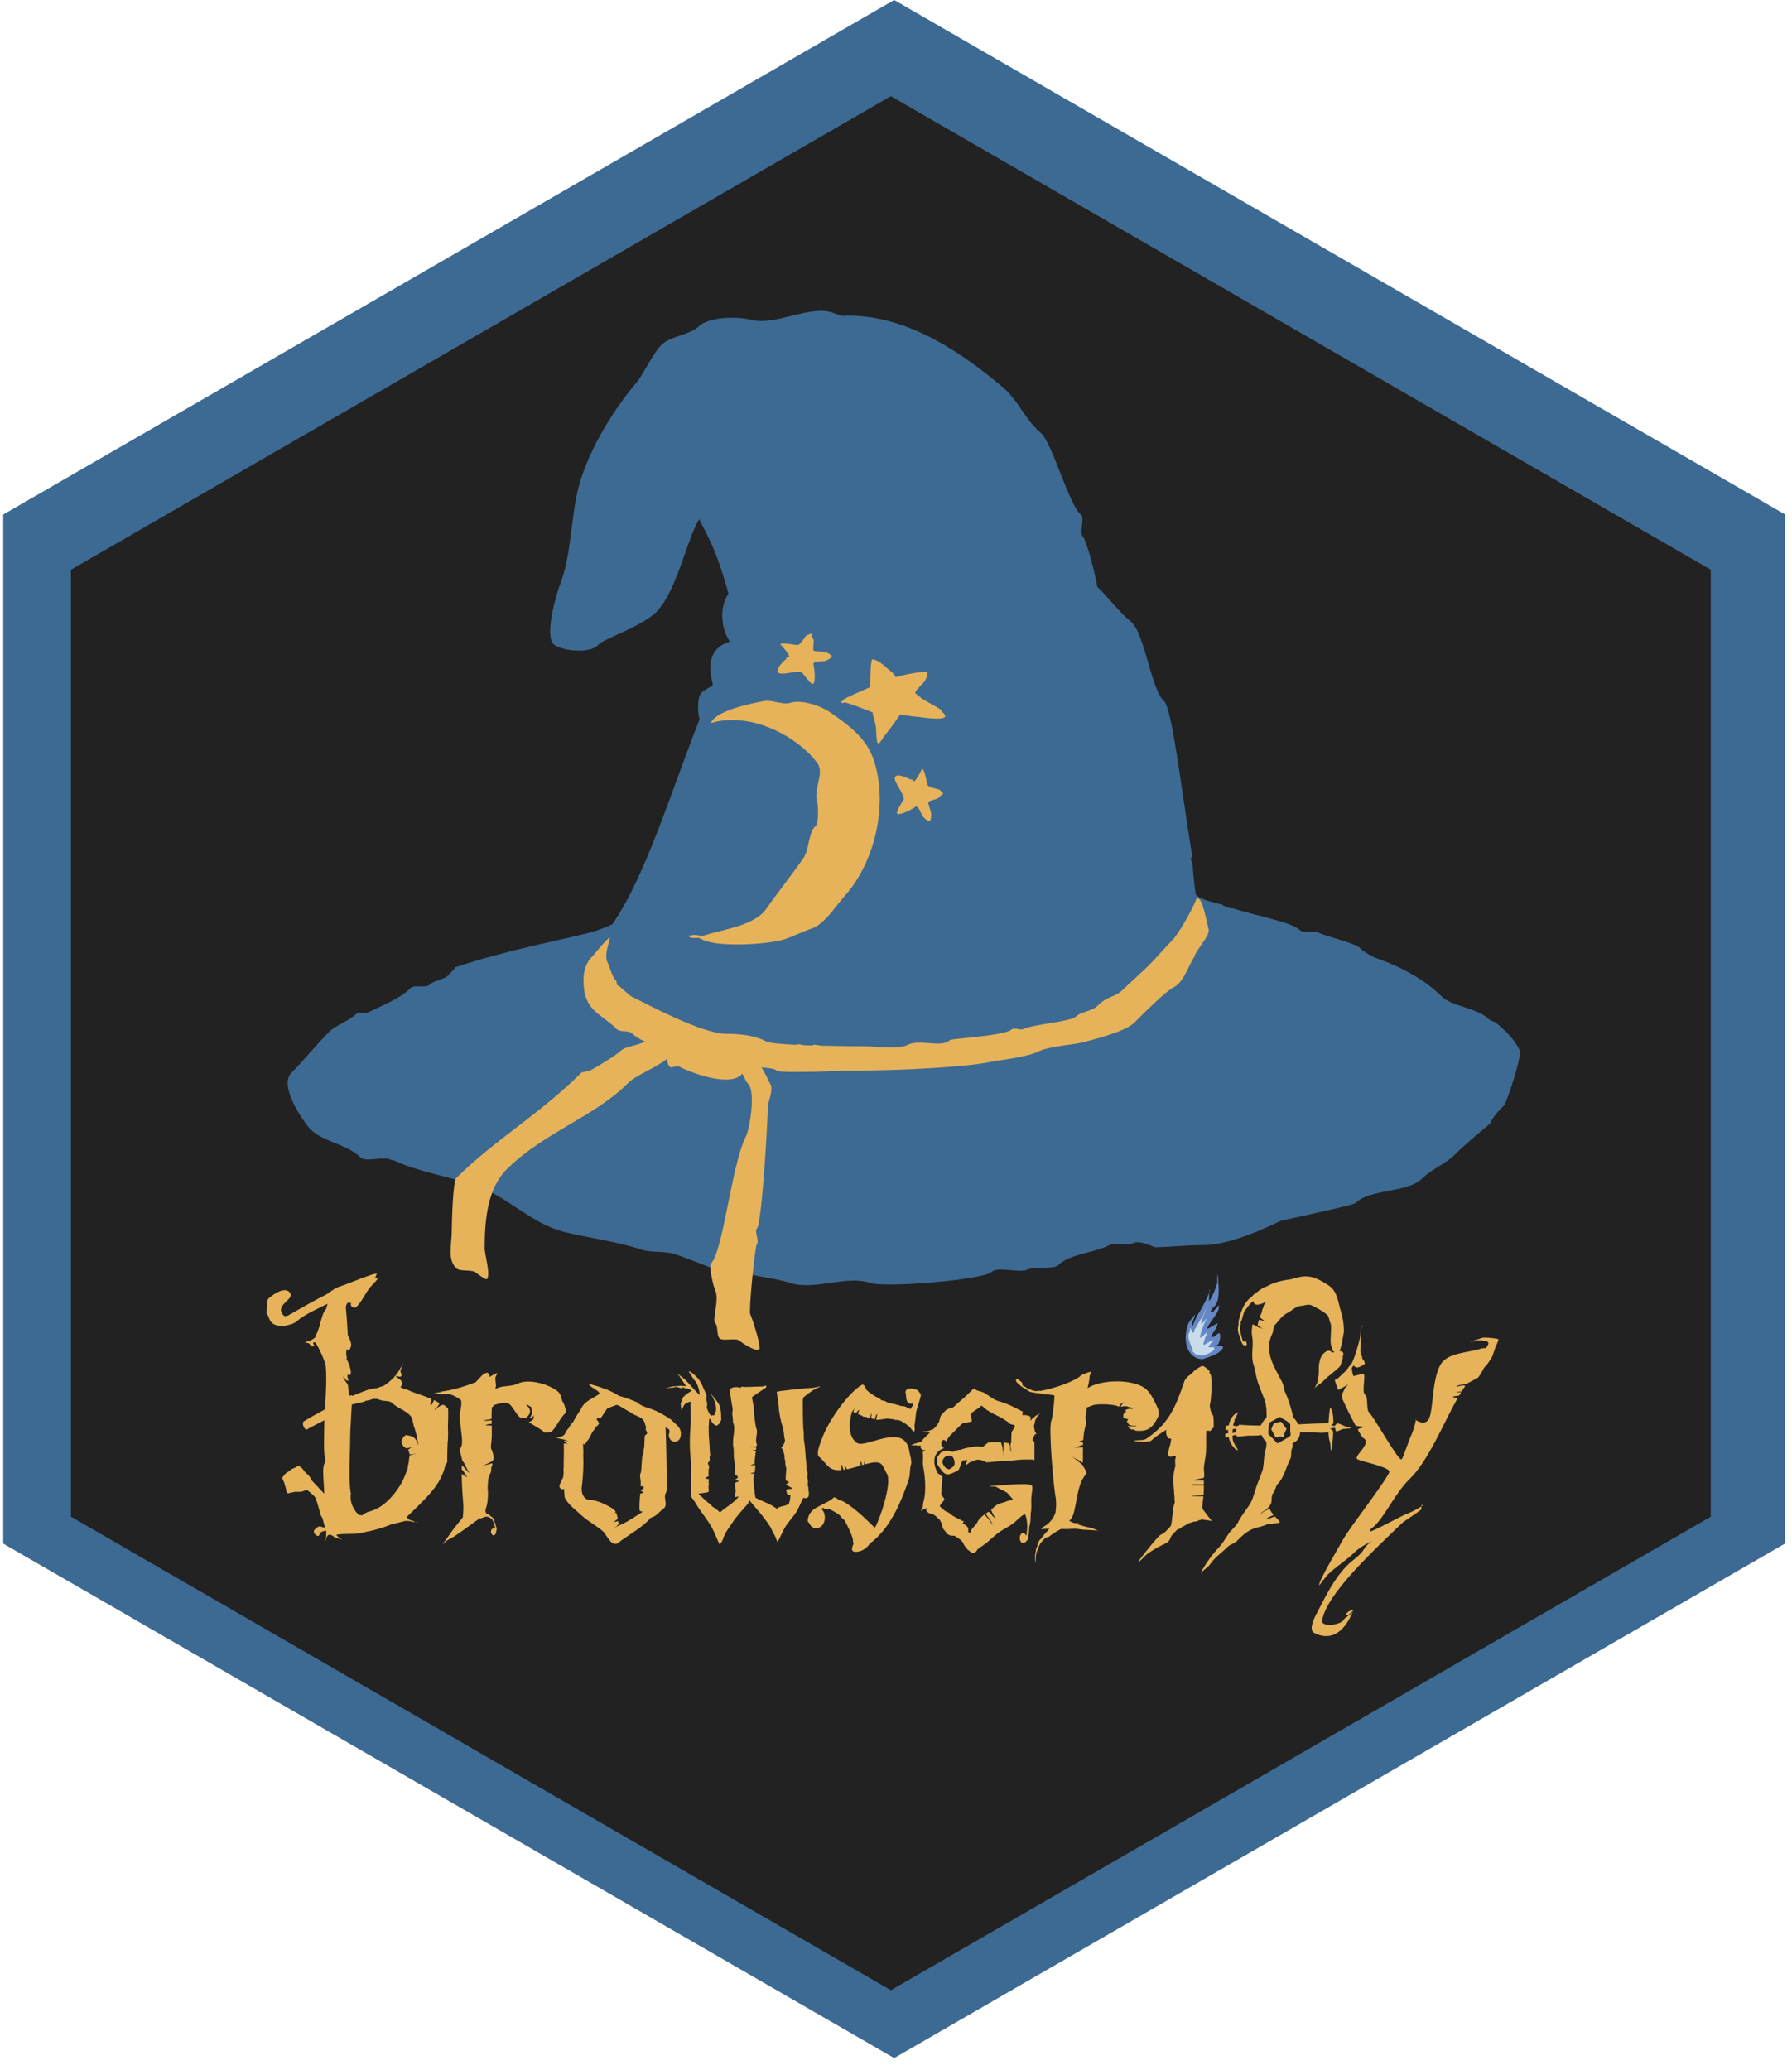 <svg xmlns="http://www.w3.org/2000/svg" width="55.426" height="64"><defs><clipPath id="a"><path d="M0 848.508h734.828V0H0v848.508z"/></clipPath><clipPath id="b"><path d="M29.283 813.686h676.245V32.824H29.283v780.862z"/></clipPath><clipPath><path d="M282.346 565.025h81.04v-101.63h-81.04v101.63z"/></clipPath><clipPath><path d="M346.3 582.1h44.085v-36H346.3v36z"/></clipPath><clipPath><path d="M320.234 592.964h23.27V570.97h-23.27v21.994z"/></clipPath><clipPath><path d="M368.607 536.753h21.18v-22.316h-21.18v22.316z"/></clipPath><clipPath><path d="M185.32 483.755h313.7v-187.46h-313.7v187.46z"/></clipPath><clipPath><path d="M197.084 284.262h36.758v-22.076h-36.758v22.076z"/></clipPath><clipPath><path d="M178.808 287.926h26.827V216h-26.827v71.926z"/></clipPath><clipPath><path d="M109.407 328.866h75.237V217.243h-75.237v111.623z"/></clipPath><clipPath><path d="M125.116 326.957H156.3V221.792h-31.184v105.165z"/></clipPath><clipPath><path d="M115.914 249.455h27.816V219.91h-27.816v29.545z"/></clipPath><clipPath><path d="M124.42 291.653h60.933v-69.518H124.42v69.518z"/></clipPath><clipPath><path d="M228.078 283.592h53.183v-67.246h-53.18v67.246z"/></clipPath><clipPath><path d="M273.968 288.607h64.816V215.04h-64.816v73.567z"/></clipPath><clipPath><path d="M336.753 283.627h39.664V214.98h-39.664v68.647z"/></clipPath><clipPath><path d="M339.103 235.62h23.24v-22.633h-23.24v22.633z"/></clipPath><clipPath><path d="M332.54 236.547h15.416v-13.8H332.54v13.8z"/></clipPath><clipPath><path d="M347.854 282.79h29.94v-20.252h-29.94v20.25z"/></clipPath><clipPath><path d="M371.53 281.47h8.787v-17.694h-8.786v17.694z"/></clipPath><clipPath><path d="M375.158 281.414h54.353v-68.94h-54.35v68.94z"/></clipPath><clipPath><path d="M418.47 288.328h35.454V207.87H418.47v80.458z"/></clipPath><clipPath><path d="M444.307 284.354h34.097v-21.417h-34.097v21.417z"/></clipPath><clipPath><path d="M465.824 290.764h35.223V208.96h-35.223v81.804z"/></clipPath><clipPath><path d="M488.49 329.35h16.38v-36.875h-16.38v36.874z"/></clipPath><clipPath><path d="M489.61 314.615h11.687v-20.58H489.61v20.58z"/></clipPath><clipPath><path d="M494.77 327.636h63.034V203.994H494.77v123.642z"/></clipPath><clipPath><path d="M504.778 272.12h7.812v-17.095h-7.812v17.096z"/></clipPath><clipPath><path d="M523.76 267.7h7.33v-7.42h-7.33v7.42z"/></clipPath><clipPath><path d="M540.49 307.98h78.045V178.325H540.49V307.98z"/></clipPath></defs><path d="M27.656 0L.1 15.91v31.82l27.556 15.907 27.556-15.91v-31.82L27.656 0z" fill="#3d6a92"/><g clip-path="url(#a)" transform="matrix(.075 0 0 -.075 -.001 64.001)"><path d="M29.283 618.47l338.12 195.216L705.53 618.47V228.04L367.404 32.824 29.284 228.04v390.43z" fill="#222" clip-path="url(#b)"/><path d="M338.07 725.154c-8.812-.163-19.838-5.66-27.726-3.76-3.148.757-6.996 1.084-10.762.88-.066-.004-.134.004-.2 0-3.83-.228-7.568-1.035-10.322-2.72-.114-.07-.245-.135-.36-.2-.11-.16-.225-.306-.36-.44-3.662-3.66-11.76-3.996-15.524-7.762-3.077-3.077-5.928-8.968-9.323-14.245-.033-.05-.047-.11-.08-.16-12.08-14.08-21.718-31.408-25.126-45.57-2.802-11.636-2.763-27.352-7.362-38.93-1.286-3.238-6.62-21.16-2.48-24.646 2.818-2.37 14.834-4.19 18.365 0 1.898 2.26 19.317 7.9 24.765 14.37 6.415 7.62 9.725 20.78 14.123 31.85.7 1.76 1.6 3.63 2.642 5.48 2.494-4.83 4.475-8.775 5.52-11.2 2.178-5.045 4.573-12.024 6.562-19.484-4.31-6.602-2.514-15.636.6-19.764-12.603-3.923-6.6-17.482-7.08-17.965-.832-.83-3.46-1.94-4.523-3-1.32-1.315-1.52-4.056-1.52-6.042 0-1.913.24-3.616.6-5.12-11.47-28.846-22.29-64.953-35.97-84.42-3.94-1.796-7.97-3.336-12.69-4.28-9.196-2.3-32.435-6.855-52.01-13.445-.85-1.124-1.84-2.24-2.96-3.36-1.94-1.94-5.826-1.94-7.766-3.88-1.508-1.506-6.213.19-7.72-1.32-4.478-4.476-11.088-6.8-18.126-10.322-.78-.39-3.283.6-3.88 0-3.198-3.196-8.924-5.04-11.643-7.76-5.324-5.323-9.785-11.104-15.525-16.845-5.707-5.702 5.927-21.412 7.76-23.244 5.392-5.393 15.295-6.253 20.686-11.643 2.27-2.267 9.87.766 12.602-1.04.704-.097 1.334-.23 1.76-.44 7.943-3.97 23.522-6.907 32.927-10.042 12.96-4.32 23.24-15.863 36.61-19.203 10.176-2.546 21.734-3.9 32.007-7.326 4.294-1.43 9.51-.446 13.684-1.84 7.807-2.6 14.853-5.83 21.966-8.2 2.46-.82 5.716.634 8.24 0 5.68-1.417 11.817-1.83 17.365-3.68 9.874-3.29 23.05 3.293 32.926 0 6.51-2.166 47.034 1.303 50.293 4.56 2.396 2.397 11.51-.646 14.645.922 2.724 1.36 10.99.025 12.805 1.84 4.683 4.686 14.31 4.892 21.004 8.24 2.816 1.41 7.16-.54 10.08.92 1.68.84 5.094-.193 8.8-1.8 7.05.15 12.48.88 19.524.88 8.38 0 19.95 3.98 32.21 10.004 13.564 3.055 30.15 6.586 30.93 7.36 5.89 5.9 21.56 4.2 27.41 10.045 4.14 4.14 9.46 5.82 13.72 10.08 3.8 3.8 9.013 8.148 14.482 12.725.952 2.656 3.39 5.15 5.642 7.4.943.947 7.602 20.442 6.4 22.846-2.204 4.41-5.845 8.06-10.043 11.447-1.302.447-2.3.898-2.76 1.36-4.48 4.483-15.22 5.18-19.203 9.163-6.415 6.414-16.06 12.18-27.567 16.04-2.41 1.196-4.662 2.466-6.28 4.08-2.05 2.052-13.89 4.667-17.36 6.403-1.867.93-5.93-.512-7.32.88-3.38 3.378-17.54 5.786-27.77 9.04-1.49-.093-3.88 1.048-4.32 1.48-.308.31-8.237 1.478-10.84 4.084-.298.296-1.364 10.92-1.364 12.243 0 .487-1.184 2.456-.48 3.16.11.11.22.24.32.36-4.733 29.173-8.354 61.385-11.762 64.256-5.06 4.262-7.872 27.8-13.44 32.487-5.82 4.9-9.464 10.263-13.963 14.442-.004.015.003.03 0 .04-1.694 9.3-4.906 19.75-5.92 20.606-1.65 1.39.85 7.692-.803 9.08-5.137 4.326-11.824 29.753-16.642 33.81-6.31 5.313-9.414 13.56-15.405 18.604-14.805 12.466-39.393 31.017-66.577 29.608-1.166.33-2.305.726-3.4 1.16-1.73.687-3.686.918-5.72.88" fill="#3d6a92"/><path d="M332.202 563.72c-2.283.412-4.516.436-6.267-.146-2.916-.967-7.618 1.325-10.664.775-11.51-2.08-20.54-5.2-22.09-9.07 17.09 4.9 36.06-6.04 43.838-16.43 3.23-4.32-1.753-10.87.006-16.17.4-1.2.716-8.883-.667-9.917-2.89-2.163-2.604-9.71-4.995-13.156-5.627-8.106-10.535-14.03-15.316-20.915-4.93-7.1-18.11-8.525-25.467-10.968-1.627-.54-3.67.582-5.388.013-.405-.133-.877-.155-1.348-.09.164-.19.355-.366.49-.548.62-.83 3.648-.04 4.533-.65 5.714-3.97 28.335-2.45 34.61-.365 3.9 1.295 7.52 3.208 11.422 4.503 5.004 1.66 9.93 9.445 13.524 13.45 12.36 13.78 18.01 37.65 11.896 56.073-3.074 9.26-11.12 14.81-17.968 19.563-2.34 1.626-6.34 3.35-10.147 4.037m27.577 17.796c-.735.022-.838-7.185-.896-10.62-.35-.02-.33-.453-.24-.944-3.716-1.65-11.804-4.955-11.185-5.616.03-.01.03-.033.047-.044-.293-.015-.6-.114-.614-.52-.03-.533 1.07-.028 1.602-.047.865-.03 8.387-2.805 11.376-4.06.374-2.84 1.466-4.54 1.466-7.788 0-2.024.4-4.813.52-4.813.042 0 .125.064.186.097.09-.35.19-.56.33-.425.59.55 1.658 2.026 2.74 3.68.046.07.096.12.14.19 1.907 2.363 4.086 5.386 5.945 8.118 3.61-.525 6.915-.944 7.74-.944.4 0 14.107-2.354 10.15 1.606-.24.24-.523.444-.804.66.09.07.14.14.14.234.03.766-7.622 4.284-8.87 5.617-.6.64-1.473 1.057-2.077 1.7-.157.17.14.64.614 1.32v.05c1.066 1.174 2.2 2.387 3.02 3.207.396.394 2.61 4.538.51 4.265-1.42-.185-6.05-.478-12.112-2.254 0 0-1.64 2.14-1.65 2.135-1.318.54-5.05 5.098-8.077 5.197h.008zm-34.245 1.067c-.44-.21-1.1-1.07-1.31-.632-.21.438 1.747.843 1.31.633-1.304-.63-6.343-5.168-4.486-6.604 1.53-1.18 7.194 1.03 9.6.19.357-.12 4.35-6.25 4.976-4.46 1.02 2.92-.246 7.88-.21 7.974.47 1.346 4.155.794 5.055 1.228.748.36 2.258.998 2.465 1.595.056.16.096.64.17.484.06-.124-.985.89-2.26 1.334-1.903.666-3.83.25-5.193.727-.63.22.13 3.92-.1 4.394-.75 1.554-1.224 3.38-1.093 3.106.372-.774-1.61-.757-2.136-1.436-.653-.843-2.363-3.706-3.47-3.69-1.324.02-6.633 1.283-6.99.263-.027-.058 3.31-3.36 3.67-5.095zm51.314-51.502c-.356.33-1.395.636-1.066.99.33.357 1.42-1.32 1.066-.99-1.06.986-7.128 4.024-7.785 1.77-.55-1.852 3.575-6.323 3.67-8.87.03-.38-4.24-6.332-2.34-6.26 3.09.115 7.25 3.1 7.347 3.103 1.422.053 2.252-3.583 2.986-4.263.604-.562 1.747-1.736 2.38-1.713.172.002.63.14.51.02-.092-.106.47 1.24.42 2.59-.08 2.01-1.165 3.652-1.22 5.1-.027.662 3.7 1.31 4.056 1.69 1.175 1.266 2.7 2.37 2.495 2.15-.58-.627-1.29 1.226-2.114 1.467-1.022.3-4.31.85-4.7 1.884-.464 1.243-1.225 6.647-2.3 6.607-.065 0-1.928-4.304-3.41-5.27v-.003zm116.704-47.86c-1.032-3.554-7.513-14.954-10.24-17.682-3.51-3.51-6.53-7.167-9.604-10.243-2.18-2.18-8.404-7.76-10.244-9.6-4-4.004-6.345-2.508-10.88-7.045-2.25-2.248-6.775-2.29-8.963-4.48-1.98-1.98-17.866-3.17-21.765-5.122-.946-.47-3.766.72-4.485 0-2.803-2.8-24.95-3.82-25.606-4.48-3.39-3.39-12.42.517-17.287-1.92-4.317-2.157-12.884-.64-17.924-.64-2.79 0-10.21.055-17.844.24-1.802.255-3.222.458-3.28.4-.04-.037-.212-.215-.32-.32-1.434.045-2.815.105-4.2.16-.862.33-1.78.534-2.52.16-.036-.02-.084-.022-.12-.04-5.96.29-10.824.71-12.043 1.32-5.01 2.506-10.39 3.2-16.647 3.2-9.79 0-31.463 11.575-39.05 15.365-1.16.583-4.38 3.96-6.12 4.88-.01.67-.034 1.28-.28 1.522-1.78 1.782-2.562 5.77-3.84 8.32-.53 1.06 0 4.95 0 4.48 0-.02 1.29 5.12 1.28 5.12-1.1 0-6.83-7.47-8.96-9.6-.02-.02.04-.138.08-.24-1.2-1.654-2.04-4.12-2.04-7.84 0-12.69 6.997-13.36 13.56-19.93 1.61-1.61 5.065-.54 6.32-1.8 1.29-1.285 3.176-2.425 5.406-3.44-2.79-1.633-8.163-2.037-9.924-3.8-1.72-1.72-9.71-6.674-12.68-8.16-.56-.28-3.267-.585-3.602-.92-16.91-16.91-35.997-27.838-51.613-43.45-1.316-1.316-1.8-18.486-1.8-21.727 0-5.66-1.922-11.644 1.8-15.368 1.57-1.57 6.776-.452 8.16-1.84.3-.3 4.087-3.117 4.523-2.68 1.65 1.65-.92 10.29-.92 12.64 0 12.365 1.333 24.864 9.08 32.61 14.94 14.943 36.243 21.76 49.773 35.29 3.976 3.977 11.26 6.094 16.564 10.442-.186-1.276.03-2.477.96-3.48.618-.67 2.82.653 3.6.237 5.316-2.815 21.517-8.86 26.287-3.04.865-1.64 1.55-3.31 2.4-4.16 3.177-3.175.693-18.5-.92-21.724-6.084-12.167-9.292-47.3-14.482-52.492-.895-.897 1.076-9.435 1.8-10.885 1.886-3.77-1.378-12.18 0-13.566 1.36-1.358.484-4.965 1.842-6.32 1.233-1.237 6.884.317 8.12-.92.49-.492 6.93-4.873 8.162-3.64 1.02 1.018-2.795 12.788-3.64 14.48-.734 1.463 1.962 28.255 2.72 29.008 1.053 1.06-1.06 5.267 0 6.32 2.055 2.06 4.52 44.675 4.52 50.696 0 1.014 2.596 7.364.92 9.04-.01.01-1.5 3.43-3.52 6.76 2.982-.22 5.5-.58 6.24-1.32 1.327-1.33 28.114 0 32.567 0 17.69 0 45.51 1.37 56.136 3.64 4.234.907 14.276 1.7 19.925 4.52 3.277 1.64 14.824 2.76 16.842 3.284 4.315 1.11 18.17 4.445 22.045 8.32 2.876 2.875 12.705 12.835 16.322 14.642 4.082 2.04 6.13 9.29 8.52 12.643.31 2.486 6.995 8.977 5.683 11.603-1.49 6.062-2.42 12.33-4.802 12.562M217.666 283.76c-1.566-.014-3.028-.288-4.188-.87-2.596-1.296-6.062-.666-8.654-1.962-2.496-1.248-3.763-2.952-5.787-4.326.236.716.474 1.417.712 2.12-.27-.318-.524-.647-.817-.94-.286-.285-.42-.755-.47-1.32-.047-.563-.018-1.208.018-1.86.038-.65.085-1.31.054-1.858-.025-.412-.158-.68-.296-.94 4.386 2.085 10.206 4.34 12.095 2.45 1.567-1.566 2.272-3.47 3.927-5.124.26-.263.84-.38 1.42-.54.33 0 .64.06.87.175.133.07.48-.023.59.086.353.36.483.68.882 1.08.3.3.59 1.12.59 1.58 0 .49-.357 1.44-.696 1.78-.117.12-.868.665-.868.78 0 .588 2.002-.84 2.05-.884.13-.13-.027-.547.103-.68.194-.19-.03-.524.108-.8.453-.91-.35-2.4-.8-2.85-.538-.534.675-.21.886 0 .202.205.41.62.59.8.015.016-.01.28 0 .28.177 0 .17-1.496 0-1.67-.536-.534-1.04-.986-1.91-1.18 2.035-1.505 4.91-2.755 6.394-4.24.42-.422 2.883.138 3.146.4 1.87 1.87 3.224 5.19 5.51 7.47.705.71-.57 4.116-.784 4.33-.88.876-.704 3.064-1.967 4.327-2.27 2.27-8.02 4.44-12.72 4.396m-18.013-34.62c-.11-.1-.21-.17-.21-.07 0 .014.086.03.21.07m1.077 38.266c-.098-.023-.19-.085-.278-.173-.05-.05-.248.05-.298 0-.303-.3-.82-.42-1.18-.78-.998-.994-1.87-2.02-2.887-3.06-4.845-1.745-9.358-3.23-14.825-3.873.41-.04.83-.1 1.25-.175-.874-.08-2.27-.04-2.71-.26-.133-.064-.8-.26-.923-.277.233.024 1-.017 1.114-.017.69 0 1.42-.205 2.07-.205.97 0 2.12.03 3.23.05 1.83-.61 3.53-1.473 4.74-2.466.695-.57-.135-4.464-.293-5.163-.735-3.23 1.966-12.494.26-14.58-.75-.91.41-3.547.693-5.367.884-.675 1.68-2.875 1.93-3.373.23-.462.832-1.025.832-1.527 0-.07-1.13 1.13-1.25 1.25-.174.172-1.042 1.31-1.652 1.894-.07-.42-.116-1.023-.14-1.736.37-.38.77-.76.958-1.13.37-.74.752-1.447 1.25-1.945.424-.427-.87.295-1.11.415-.154.077-.6.45-1.098.8.038-4.02.427-9.65.59-11.313.346-3.48-.132-6.787-.138-6.723-.01.085-1.68-2.057-2.816-3.44-1.68-2.05-3.69-5.24-5.752-7.872.892.887 2.03 1.977 3.128 2.468 2.53 1.132 8.76 6.01 12.46 8.585.82-.59 2.55 2.036 5.11-.522.33-.33 1.37-3.543 1.165-3.543-1.8 0-2.13-1.78-1.163-2.743.494-.494.975-.264 1.356.26.397 1.126.79 2.636.088 3.337-.114.115.117.58 0 .694-.626.627-.36 1.89-1.11 2.64-.26.26-1.37.85-1.65 1.46-.02.02-.05.03-.07.05-.206.208-.647.18-.957.28-.23.3-.706.878-.26 2.05.785 2.05 1 5.79.78 7.976-.07.735.02 2.3.195 4.1v.02c.276 1.062.713 2.205 1.093 2.97.295.592-.05 1.896.4 2.345.24.24.21.75.19 1.25-1.287-.33-2.808-.692-3.39-.866.07.064.146.144.19.19.157.155.69.275.973.416.934.467 1.78.963 2.31 1.218.03.06.06.11.106.157.83.83.09 3.38-.748 5.178-.034.46-.03.906.033 1.34.384 2.6.358 5.27.296 7.94-.14.01-.295.02-.47.02-.075 0-1.727.084-2.137.032.11.045.414.215.747.382.195.096 1.09.206 1.843.295-.01.476-.027.95-.036 1.424-1.303-.11-3.266-.26-3.058-.05.334.33 2.155.31 2.64.555.057.03.207.09.4.155-.02 1.588.002 3.173.14 4.744.163.1.37.212.54.312.11.27.207.54.19.953-.022.55-.125 1.194-.226 1.84-.1.644-.2 1.293-.21 1.86-.006.564.095 1.042.35 1.355.263.32.477.665.71 1.007.084.35.167.71.246 1.06.29 1.277-.48 3.133-.02 4.345.076.192.68 1.067.66 1.25-.005.064-.07.083-.172.07-.51-.07-2.045-.976-3.077-1.565.23.82-.53 1.91-1.162 1.758m-29.435-61.55c.43-.164.913-.29 1.044-.16.095.095-.47.134-1.043.157m-8.34 60.07c-2.71-2.862-5.633-4.793-7.73-5.3.057-.034.118-.056.175-.087-1.836-.443-3.56-.934-4.5-1.875-.183-.183-.928.117-1.165 0-4.846-2.42-11.59-1.75-14.948-5.11-2.07-2.07 13.606 1.963 13.763 1.963 1.352 0 4.296.585 5.492 1.183.58.297 2.095 0 2.76 0 4.393 0 6.873-1.48 11-3.54 1.264-.632 1.63-2.014 2.363-2.743 1.445-1.448 3.183-2.822 4.327-5.11.34-.68-.165-3.382.4-3.946 3.557-3.557-3.156-20.443-5.51-22.8-2.74-2.737-5.838-5.436-8.255-7.852-1.07-1.073-2.797-1.234-3.928-2.365-.576-.574-2.23-.33-3.16-.795-3.13-1.565-6.195-1.526-9.437-3.147-.875-.436-2.636-.594-4.674-.68l-4.17.906c-1.26-.797.98.672-.485-.208-.42-.253-.95-.887-1.563-.887-.275 0-1.876.695-2.067.505-.195-.19-.764-.273-.99-.502l-.89-.87c-.813-.812.304-2.572 1.477-2.572.542 0 .645 1.05.886 1.29.535.533 1.716.885 2.556.885.022 0-.105-.147-.105-.19v-.99c0-.387-.04-1.853-.19-2.155-.134-.27-.06-.63-.19-.89-.047-.093-.21-.297-.106-.297.374 0 .31 2.85 1.875 2.85 1.015 0 1.512-.764 2.345-1.18.416-.21.98-.197 1.39-.402.25-.122.53-.166.78-.293.08-.04.49-.32.49-.293 0 .3-1.704 1.073-2.224 2.154 3.16.66 6.62.04 9.8.677 5.264 1.05 10.124 2.178 15.068 4.606.02-.194.07-.35.177-.453.12-.123 1.13.418 1.266.487 1.067.53 4.167.525 5.216 0 .028-.013.537-.015 1.027-.034-.356.13-.682.28-.73.33-.13.13-1.82.45-2.362.99-.156.16-.266.45-.33.814 9.626 9.547 18.76 16.39 15.677 31.8-.83 4.148-1.59 8.653-3.942 12.182-3.9 5.85-11.7 4.66-14.37 6.916-.52.115-1.077.194-1.286.487-.017 0-.087-.006-.087 0s.042.04.052.05c-.036.062-.054.133-.054.222 0 1.834 5.25 2.913-.903 6.273m-7.49 42.33c-.754-.09-1.5-.216-2.21-.452-4.772-1.59-9.17-3.576-13.76-5.107-1.743-.58-3.77-2.475-5.11-3.145-5.55-2.773-10.5-5.764-15.674-8.634-.71-.18-1.36-.274-1.617-.02-4.185 4.185 4.003 6.537 2.745 9.054-1.95 3.907-8.183-1.09-9.053-1.96-.825-.826-.782-2.69-.782-4.327 0-.308-.195-1.767 0-1.964.916-.918.873-2.455 1.964-3.546 1.903-1.905 5.417-1.766 7.837-.82.023-.044.046-.074.07-.12 1.043.482 1.826.854 1.928.94 4.468 3.678 8.483 5.23 13.763 7.87 1.38.69 7.26 4.412 8.655 5.108 1.86.93 4.69 1.428 7.47 1.965.523.52 1.2.84 1.98 1.004.593 1.398 1.18 2.77 1.79 4.154m-29.74-28.407c-.046-.005-.087-.015-.087-.036l.088.037m28.64-72.813c.357-.05.61-.04.61.07 0 .11-.25.05-.61-.07m1.22 99.42c-.654.03-2.224-.92-2.835-.92-2.17 0-15.706-6.81-16.96-8.063-.69-.69-.957-3.46-1.39-3.89-1.21-1.21-1.9-4.356-2.69-7.3-.55-1.33-.906-2.832-1.48-3.406-.202-.206-.105-.803-.275-.973-.516-.514-1.433-.874-1.808-1.25-.138-.14-1.18-.243-1.53-.417-.37-.187-.77-.344-.887-.384.242.02.985-.154 1.025-.176.225-.11.646-.09.833-.276.254-.25.655-1.11.973-1.11 2.647 0-.915 1.5 1.41 1.65.888-.915 3.63-6.52 4.294-9.28.006-.03.014-.054.02-.085.043-.294.07-.64.104-.973.02-.624.067-1.197.12-1.72.32-6.88-.765-18.38-.765-22.42 0-2.707-.388-11.786.4-13.36.354-.71-.14-1.84-.4-2.362-1.383-2.765 1.167-14.985-.644-17.516.345-.5.603-1.07 1.025-1.493.18-.18 1.625-5.54 2.396-8.43 3.397.033 6.837-.02 8.726.92 1.988.996 4.334 1.613 6.117 2.505.387.194 2.085 1.013 3.01 1.32-1.274.188-4.193 1.184-4.396 1.184-.555 0-1.206.15-1.895.4.07.012.14.034.21.05-2.393 1.603-4.182 5.615-3.545 8.69-1.15 6.402-.314 16.413-.314 22.07 0 6.025.69 12.325.78 18.68-.48-.145-.95-.247-1.076-.12-.278.275-.41 2.68-.59 4.15-.205.463-.346.813-.383.85-.536.54-.936 1.32-1.25 1.946-.034.07-.524.835-.416.835.26 0 1.17-1.31 1.39-1.53.05-.05.104-.08.174-.1h.016c.272-.036.48-.057.502-.036.38.38-.28 1.27-.28 1.39 0 .32.044.747.088 1.22.405-.33.782-.488 1.026-.245 1.033 1.034-.84 5.7-1.39 6.254-.088.084 0 .7 0 .835 0 .415-.095.872-.21 1.336.01.835.055 1.633.172 2.294.22-.24.44-.5.59-.572.655-.327.93 1.026 1.114 1.39.5 1.004-.268 3.04-1.25 4.99-.145 3.876-.557 9.06-.8 11.432v.016c.125.612.28 1.255.66 1.633.393.392 1.112 0 1.668 0-.98-.627.758-2.86 2.225-1.39 2.354 2.352 3.88 6.38 6.117 8.62.237.233 2.744 2.815 2.503 3.06-.05.05-.13.08-.223.083m-32.654-77.51c-.21-.04-.77-.505-.904-.57-.724-.36-1.696-.58-2.226-1.11-.6-.6-1.407-.85-2.085-1.53-.466-.466-.79-1.067-1.254-1.53-.173-.177.554-1.658.698-1.946.278-.558.275-1.25.557-1.81.26-.52.39-2.475.7-2.78.29-.29.14 0 .276.14.067.064.258-.3.417-.14.345.342 1.127.145 1.67.416.954.478 3.145-.095 4.17.417.494.246 1.156.41 1.842.52.047-.04.08-.08.124-.12-.006-.013-.014-.024-.018-.035.1-.072.198-.15.296-.226.268-.238.53-.46.68-.538.003-.005.014 0 .017 0 .587-.495 1.144-1.04 1.81-1.705.965-.967 2.51-7.827 2.745-8.064.997-.996 1.07-4.215 1.964-5.11.513-.513.744-1.144 1.18-1.58.544-.545 1.505-.723 1.965-1.18.58-.584 3.68 3.084 4.136 3.542.2.198.468.898.59.972.306.18.818.083.975.4.04.08-.037.126-.155.155l-4.953 5.16c-.933 0-1.87 4.234-2.745 5.11-2.65 2.65-4.55 4.857-6.794 7.16-.406.736-.74 1.52-1.423 2.206-.642.645-1.613 1.285-2.084 2.224-.108.216-1.334 1.514-1.737 1.424-.028-.006-.05-.017-.07-.035-.026-.025-.046-.06-.07-.085-.057.07-.13.144-.21.225-.01.014-.04.023-.07.017m36.73 33.35c-1.443-.254-2.865-.71-4.117-1.25-1.255-.116-2.506-.235-3.668-.644-4.774-1.677-9.17-3.76-13.763-5.37-1.74-.61-3.77-2.615-5.11-3.32-2.72-1.43-5.29-2.917-7.82-4.416-.28-.656-.345-1.342.034-2.102.325-.652.7-1.06 1.092-1.32 2.428 1.405 4.962 2.59 7.872 4.12 1.38.73 7.26 4.655 8.653 5.39 1.86.977 4.69 1.503 7.47 2.066.83.87 2.04 1.21 3.428 1.2.423-.003.87-.04 1.32-.106.348.09.63.12.747 0 .06-.064.12-.14.19-.19.62-.136 1.25-.293 1.877-.505 1.425-.13 3.108-.07 4.05-1.06 1.615-1.7 5.295-2.95 7.23-4.99 1.22-1.286 1.163-3.91 1.946-5.56.32-.676 1.504-6.013 1.424-6.916-.014.15-.03.295-.09.417-.25.537-.726 1.9-.99 2.175l-.884.92c-.157.168-.464.11-.66.16-.002 0 0 .02 0 .02-.014.04-.028.06-.053.085-.33.348-.7.186-1.043.367-.147.077-.35-.004-.487.07-1.413.745-2.71-1.572-2.71-2.85 0-.74 1.195-2.272 2.12-2.502.196.197 1.005.147 1.268.28.36.182.837.59 1.098.59.063 0-.513-.407-.886-.78-.17-.17-.53-.395-.85-.66.054-.204.113-.403.243-.54.05-.05-.05-.26 0-.31.245-.26.324-.634.33-1.045.492.01 1.044.104 1.356.104.51 0 1.075.31 1.075.19 0-.14-1.266-.33-1.475-.398-.34-.115-.66-.208-.975-.316-.03-.397-.095-.807-.123-1.18-.01-.002-.024 0-.036 0-.087-1.29-.305-2.56-.61-3.79.007-.15.01-.3.02-.45-.173-.47-.37-.916-.556-1.354-2.768-8.363-9.774-14.78-13.764-15.795.055-.035.117-.055.174-.087-1.836-.47-3.56-.99-4.5-1.98-.182-.193-.927.122-1.165 0-4.843-2.55-11.587-1.853-14.945-5.39-2.07-2.18 13.608 2.07 13.766 2.07 1.353 0 4.296.62 5.49 1.25.585.307 2.1 0 2.765 0 2.81 0 4.842-.638 7.02-1.67.504.323.92.523 1.146.523.383 0 3.61.936 4.954 1.13-.428.145-.92.456-.99.834-1.66.397-3.068.817-3.877 1.667-.013.02-.023.034-.032.054-.12.076-.227.17-.33.28-.04.04-.834-.036-.834 0 0 .21 4.094 3.433 4.728 4.1 1 1.056 2.025 1.26 3.06 2.347 1.732 1.825 4.38 4.323 6.114 6.15.05-.054 3.64 2.947 3.893 3.214.688.727 1.415 1.268 2.12 1.79.003.01.018.01.02.02.276 1.05 1.347 2.453 1.476 2.588.23.244.416.595.59.99-.01.158-.033.4-.033.47 0 2.425.086 4.72.16 6.988.22 2.2.28 4.535.14 6.724.03 1.38.27 7.656-.02 7.96-.417.438-.973.724-1.39 1.162-.15.157-.38.22-.66.243-.487-.14-.94-.26-1.01-.33-.36-.36-.96-.545-1.39-.97-.316-.32-.66-.94-1.11-1.39-.44-.44-.702-.845-1.112-1.255-.007-.005-.418-.71-.418-.555 0 .056.355.496.415.555.316.316.268 1.103.556 1.392.864.863 2.143 1.735 2.61 3.093-.038.03-.08.08-.11.105-.426.45-1.21.903-2.17 1.356 0-.15-.008-.292-.05-.38-.32-.645-1.3-2.41-1.67-2.78-.1-.1-.18-.37-.26-.625-.002-.07-.016-.156-.016-.205 0-.058-.06-.128-.12-.19-.052-.134-.1-.227-.158-.227-.11 0 .036.104.155.226.044.113.093.25.14.4.02.39.097 1.02.397 1.32.09.087-.055.44 0 .555.198.39.718 1.905.56 2.224-.02.04-.035.106-.054.173-.007.003-.01.015-.018.02-3.237 1.337-7.763 2.625-9.8 3.7-.87.457-1.96.314-2.504.884-1.09 1.15-4.517-.672-5.874 1.06m6.258 8.1c-1.005-1.223-1.58-2.903-2.62-3.945-.797-.796-1.426-1.893-.973-2.363l.68.488c-.174.35.12.747.297 1.095.108.21.4.826.4.59 0-.377 1.264-.806 1.774-.295.675.675-.705 1.56-.21 2.554.13.257.297.677.297.97 0 .287.182.61.364.906m.66.958c-.097-.14-.39-.485-.433-.576-.06-.116-.147-.25-.227-.38.107.13.215.266.33.38.103.106.246.41.33.577m86.64-62.137c-.04-.058-.194-.383-.277-.383-.004 0 .11.167.277.384m-24.43 31.54c-.086.007-.166-.01-.225-.07-.1-.1.55-.03.762-.104-.165.047-.37.16-.54.173m25.702 13.36c1.906-.787 3.696-2.17 5.595-3.11 1.917-1.65 5.278-1.687 5.875-4.623.203-.57.387-1.14.537-1.72l-.175-.174c-.37-.37.555-1.39.555-1.945 0-.57-.545-.684-.834-.973-.387-.386-.12-4.97-.556-5.84-.2-.396-.02-1.83-.28-2.086-.777-.78-.352-6.41-1.11-7.923-.395-.79.14-2.41.14-3.2v-1.39c0-.152-.16-.392-.14-.414.234-.236 1.017-.045 1.25-.28.715-.713-1.215-1.565-1.11-1.67.03-.03 1.25-.76 1.25-.83 0-.07-1.29-.32-1.39-.418-.23-.23-.537-6.694-.28-6.953.35-.347.83-.47 1.305-.485-2.87-1.75-5.617-3.85-8.69-5.144-.02-.014-.05-.02-.07-.035-.59-.388-1.423-.624-1.946-.886-.29-.145-1.107-.8-1.284-.8-.033 0 .457.267.695.504.13.132.847.676 1.354 1.235-.09.4-.16.81-.227 1.233-.73-.07-1.72-.485-1.72-.312 0 .167 1.02.84 1.56 1.233-.156.923-.355 1.836-.73 2.624-.282-.124-.586-.255-.832-.5.165.21.377.462.59.675l.104.108c-.366.66-.886 1.224-1.65 1.596-2.602 1.548-5.306 2.814-8.272 3.302-3.43-.4-4.57 3.158-3.96 6.202.5 4.113.634 8.246.505 12.39.128 1.485-.115 3.09-.07 4.605.1-.072.38-.1.47-.19.03-.03.177-.295.19-.295.01 0 .88 1.47.99 1.582 1.357 1.352 1.65 3.402 2.957 4.71.238.235.248.65.487.883.38.383 1.476 1.288 1.476 1.67 0 .33-.626 1.22-1.026 1.684.095.163.2.32.295.485h.035c.45 0 .804 0 1.18-.19.154-.075 1.624 2.34 1.965 2.85.11.165.566.768.99 1.356 1.153.5 2.38.88 3.494 1.355l.5.103zm-11.8 8.707c1.006-1.73 4.69-2.936 4.536-4.154-2.67-1.966-6.427-3.01-7.717-6.463-1.14-1.59-2.15-3.236-3.04-4.97-.31-.38-.62-.742-.92-1.042-.26-.254-.53-.85-.697-1.18-.16-.32-.59-.8-.782-.99-.482-.484-.97-1.86-1.475-2.363-.01-.01-.037-.083-.053-.104-.46-.21-.986-.413-1.514-.678-.485-.24-1.007-.06-1.477-.297-.043-.02-.106-.016-.175 0 .227-.1 2.16-.59 2.33-.59.48 0 1.12-.2 1.755-.47l.015-.017c.02-.02.135-.072.28-.122.214-.097.404-.192.61-.294-.33.054-.93.17-1.6.31-.022-.095-.05-.193-.07-.292.333-.33.797-.605 1.077-.886.024-.023.4-.03.4-.086 0-.133-.27 0-.4 0-.16 0-.677.053-1.2.12-.09-.798-.105-1.61-.017-2.45-.013-2.523-.065-5.048-.088-7.577 0-.005.002-.012 0-.016-.132-.48-.064-1.06-.017-1.63v-1.027c-.002-.017.004-.034 0-.05-.03-.157-.09-.315-.156-.454-.09-.185.093-.496 0-.68-.42-.843-.73-1.57-1.076-2.26-.132-.265-.764-1.612-.397-1.98.158-.156.358-.53.5-.68.11-.11.506-.1.68-.1.235 0 .436.06.628.12.066-1.213.15-2.42.277-3.63 1.554-2.986 4.515-4.994 6.9-7.247 2.81-2.634 6.31-4.264 9.123-6.848 1.75-2.08 3.795-7.156 6.81-3.894 4.29 3.2 9.137 5.675 12.754 9.803 2.08.284 3.696 2.786 5.56 4.03 1.297 1.838-.653 4.394.66 6.326.727 2.177.06 4.667.245 6.95-.1 6.61-.167 13.21-.47 19.813 1.817-.624 1.88-1.29 1.32-2.99.116-3.74 4.698-3.897 4.97-.088.43 3.074-2.252 4.5-3.98 6.308-2.425 1.612-4.806 3.114-7.522 4.136-2.173.92-4.7 1.218-6.447 3.024-2.425 1.034-4.847 1.962-7.386 2.622-2.157 1.265-4.254 2.46-6.657 3.144-1.96.86-4.057 1.305-6.1 1.896m54.096-66.342c-.02-.034-.023-.036 0-.036.014 0 .02.002.017.036-.002-.002-.017.002-.018 0m12.996 38.63c.013.003.032.003.053 0-.048-.034-.07-.075-.07-.035 0 .012.002.03.016.032m-31.88 26.658c.205.01.41.024.68.035-.1.01-.204.02-.297.02-.15 0-.268-.02-.387-.05m6.395 6.15c-.07-.097-.147-.182-.23-.26.07-.09.136-.19.19-.244.134-.13.557-.43.557-.69 0-.152 1.29-2.122 1.53-2.363 1.174-1.174 2.13-3.872 2.24-6.17-.2.175-.41.34-.625.506-.028.033-.06.076-.088.104-1.78 1.783-3.615 4.03-5.42 5.84-.318.315-.86.58-1.25.973-.206.2-1.644 1.28-1.67 1.25-.33-.33.833-.65.833-1.113 0-.233 2.705-3.968 2.64-4.032-.174-.175-.395.118-.416.14-.02.02-.27.033-.61.035-.086.017-.156.027-.19 0-.11 0-.21-.017-.33-.02-.186.06-.36.123-.54.123-.58 0-1.16-.093-1.76-.173-.18-.006-.37-.01-.536-.018.066-.007.126-.026.19-.035-.305-.033-.616-.05-.953-.05-.035 0-.134-.013-.19-.017.014.007.036.01.05.017.05.024.116.036.175.052-.375-.02-.714-.04-.73-.055-.035-.035-.073-.075-.12-.104-.497-.08-1.03-.184-1.217-.312-.186-.037-.35-.08-.47-.14-.34-.17-.836-.42-.836-.416 0 .03.684.193 1.46.4.57-.02 2.16.09 2.57.296.812.404 2.17-.87 3.06-.28.07.046.13.12.19.193.146-.035.287-.07.435-.108-.038-.084-.07-.158-.07-.226 0-.232.463 0 .695 0 .152 0 .515-.214.66-.158.69-.254 1.345-.574 1.877-.938-.047-.02-.09-.03-.14-.052l-.05.017c-.004-.013 0-.025 0-.035-1.12-.565-2.41-1.523-3.37-2.486-.47-.465-.417-1.595-.786-1.963-.657-.65 0-3.014.016-3.455.13.34.89 1.725.973 1.894.363.727 1.534 1.354 2.798 1.65-.06-3.363.234-6.8-.05-10.114-.42-4.85-.4-9.997.19-14.806.14-1.14-.26-14.02.21-14.56.503-.584 1.2-1.56 1.755-2.52 2.404-4.176 5.727-7.534 7.68-12.06l1.565-3.632c.06-.14.553-1.065.61-1.32.15.265 1.076 1.26 1.354 2.226.75 2.618 2.32 4.42 3.735 6.605 1.93 2.98 4.74 5.92 6.5 7.96.37.43.463 1.002.59 1.56 1.982-2.354 4.07-4.7 6.01-7.21.002-.003 0-.014 0-.018.22-.34.522-.723.85-1.11.01-.016.023-.02.035-.037.603-.816 1.18-1.66 1.738-2.52.68-1.046 1.053-2.57 1.774-3.407.3-.345 1.087-2.97 1.372-2.97.04 0 2.3 4.99 3.35 6.62 1.385 2.138 3.24 3.913 4.52 6.134 1.095 1.905 1.883 4.056 2.71 5.476.63-.296 1.427-.224 1.98.33.365.365.38 2.02.14 2.502-.25.505.125 1.143-.14 1.668-.48.963.217 2.35-.276 3.337-.306.61.29 2.63-.14 3.06-.53.53-.188 3.78-.59 5.14-.015.414-.03.824-.053 1.235.004.054-.01.11-.016.158-.112 2.106-.307 4.2-.66 6.237-.233 1.353.08 2.77-.21 4.103-.19.886-.405 12.23-.19 12.98.024.077.07.317.123.59 1.777 1.546 4.07 3.13 5.386 3.79.285.143 1.563.588 1.563.782 0 .227-1.98-.59-3.53-.59-1.66 0-13.872-1.276-14.162-1.567-.09 0-.168-.007-.19-.033-.08-.096.78-5.244.78-5.928 0-1.863.886-6.63 1.565-8.204.59-1.36.52-4.06.99-5.7.05-.166.003-.487-.035-.818-.405-.973-.81-1.782-1.48-2.45-.055-.054.523-.522.556-.555.396-.395.395-1.622.697-2.226.276-.55-.087-1.72.278-2.083.223-.222.063-2.7.42-3.06.425-.423-.405-4.75 0-5.56.17-.335.88-.09 1.11-.554.15-.3-.31-.522-.137-.694-.2.01-.397.023-.42 0-.04-.04-.685-.29-.556-.417.265-.265 2.78-1.493 2.78-1.67 0-.197-2.39-.056-2.64-.556-.055-.11.27-1.66.416-1.806.23-.23.75-.21 1.357-.35-.187-.356-.126-1.66-.244-2.015-.137-.413-.283-.91-.416-1.425-.5-.33-1-.666-1.51-.815-1.087-.315-2.636-.473-3.34-1.286-.09-.107-1.91 1.102-2.224 1.284-2.146 1.24-4.557 1.973-6.638 3.142-.005.003-.015-.003-.018 0-.03.027-.06.043-.09.07-.3 1.606-.66 5.024-.868 7.523.124.804.263 1.604.417 2.4-.173-.016-.41-.035-.488-.035-.05 0-.93.114-1.112.106-.04-.03-.067-.035-.067 0 0 .006.05 0 .07 0 .04.03.088.07.12.09.323.16.75.13 1.078.295.136.064.337.04.506.05.03.15.055.3.088.452.147.67.148 1.394.176 2.102-.074.186-.12.396-.16.622-.42-.077-.86-.2-1.094-.28-.126-.04-.322 0-.487.02-.13-.11-.297-.24-.297-.12 0 .13.13.14.296.123.03.026.064.065.085.087.22.22.972.464 1.44.54-.11 1.163.102 2.644.31 4.05-.045.004-.177.013-.174.016.045.043.11.11.19.156.058.366.114.737.16 1.077-.6-.076-1.343-.05-1.825-.05-.027 0-.066.024-.103.034.036.027.077.055.104.07.255.125.63.063.887.19.164.083.585.167.99.243.048.398.08.77.088 1.096-.496-.054-1.062-.136-1.547-.228-.416-.175-.864-.273-.817-.226.063.062.407.15.815.22.06.028.117.044.173.07.44.22 1.086.37 1.492.645.11.253.25.513.088.836-.89 1.78.69 4.72-.19 6.48-.404.81-.99 6.477-.99 7.68 0 1.165-.874 5.02-.782 5.11.342.344 3.944 2.776 5.7 3.91.144.34.26.668.19.75-.064.075-.158.095-.277.086-.36-.025-.89-.33-1.094-.33-2.38 0-4.84-.21-7.28-.21-.282 0-1.594.21-1.772 0-.006-.004.02-.236.035-.33-2.72.65-4.22.03-4.556-.745-.2-.47.78-6.57.99-7.3.297-1.023-.293-2.395 0-3.42.245-.844.04-2.39.385-3.18 1.02-2.365-.64-6.885 0-9.837.42-1.956-.125-3.59.4-5.405l.05-.193c.12-1.467.226-3.594.226-4.258v-1.11c0-.145-.24-.177-.14-.28.314-.31.81-.43 1.185-.68.05-.204.105-.407.158-.61-.32-.412-1.14-.862-1.06-.94.26-.26.8-.272 1.214-.363.014-.112.034-.227.05-.345-.53-.166-1.408-.428-1.408-.68 0-.4.372-3.52.28-3.614-.137-.135-.42-1.846-.42-1.946 0-.37.742 0 1.114 0 .134 0 .43-.02.677-.033-.293-.22-.58-.438-.8-.694-1.67-1.933-3.9-3.225-5.98-4.83-.216-.17-1.054-1.024-1.11-.958-.825.954-1.81 1.692-3.06 2.414-.39.226-.584.887-.974 1.113-1.643.95-2.98 2.625-4.52 3.856-.07.133-.13.266-.17.383.147.037.28.065.433.103.923.028 3.405.45 3.546.59.446.45-.19 2.127.14 2.784.22.444-.224 1.223 0 1.668.066.133.17.835 0 .835-.28 0-1.4.29-1.53.418-.06.065 1.71.837 1.53.837-.106 0-.186 3.014.14 3.337.263.268-.33 1.583-.42 1.67-.346.35.615 1.17.696 1.25.14.14-.293 1.795.14 2.227.16.165-.14 1.676-.14 2.087 0 2.68-.42 5.364-.42 7.783 0 .183.01.85.02 1.44v.018c-.19.53.12 1.515.12 1.874 0 .534-.076 1.595.14 1.81.073.073.19.1.33.1.362-.852.92-1.632 1.2-1.91.1-.103 1.233-1.267 1.804-.694.335.335.69.552.975.835.23.232.322 1.017.555 1.25.085.085 0 .703 0 .835 0 2.342-.25 5.393-1.67 6.81-.01.016-.035.023-.05.036-.005.015-.01.028-.016.037-.698 1.146-1.8 2.11-2.38 3.078-.057.09-.11.167-.176.24-.024-.133-.07-.276-.017-.33 1.155-1.155 2.878-5.506 1.947-7.367-.57-1.147-.034-1.39-1.39-1.39-.167 0-.358-.2-.556 0-.823.82-1.18 2.087-1.72 3.28.02.02.035.037.05.055.308.306.23 2.045 0 2.503-.5 1.002.24 2.022-.275 3.056-1.054 2.11-1.872 4.93-3.613 6.673-.805.8-1.74 1.84-2.78 2.36-.064.03-.33.15-.523.228m72.11-71.677c-.2-.09-.33-.217-.295-.454.003-.01.204.306.296.452m-.14 66.413c-4.34-1.303-14.39-14-17.444-23.025-.36-1.065-2.48-5.81-.904-7.006 1.333-1.01 2.786-3.216 4.344-4.398 1.263-.958 2.966-1.174 4.865-1.008-.115 1.01-.24 2.24-.02 2.24.15 0 .48-1.14.838-2.157.23.033.46.065.696.106-.203.57-.364 1.13-.137 1.354.07.07.47-.55.87-1.197 1.834.376 3.727.943 5.56 1.493-.06.82-.106 1.65.244 1.65.21 0 .3-1.02.38-1.46.253.076.518.155.766.226.08.397.235 1.65.24 1.65.09 0-.042-.197 0-.28.153-.306.203-.77.26-1.233 2.786.778 5.198 1.22 6.465.26 1.16-.875 1.908-3.262 2.435-4.03 2.533-3.7-3.24-20.204-5.024-22.557-.536-.71-3.57-5.91-4.29-7.057.51.237 1.58.16 2.085.506 2.337 1.6 4.874 4.252 6.588 6.515 4.458 5.884 7.27 12.82 9.73 20.087.68 2.005.308 4.38.994 6.393.376 1.11-.514 3.714-.68 4.9-1.796 13.037-18.135 1.105-21.77 3.86-5.116 3.874-2.14 12.656-.52 17.428.833 2.47 1.37 3.26 3.437 6.726m-11.88-47.616c-.05 0-.09-.02-.13-.04-1.58-.77-2.87-2.772-4.45-3.542-.635-.31 1.68-.12 2.21-.3.734-.255 4.333-2.21 4.73-3.02.353-.732 1.506-1.307 1.86-2.03l1.492-3.052c.423-.865 1.505-3.217 1.68-4.53.065-.496.04-1.114.197-1.438.034-.07.083-.11.137-.134-.724-1.47-1.646-3.82 1.558-3.38 3.85.533 5.463 3.904 7.29 6.32.236.307-.26.59-.3.62-.104.078-.177.184-.255.297.72.288 1.63.7 1.37 1.226-.707 1.45-2.822 3.158-4.042 4.4-1.25 1.28-10.053 9.387-12.16 8.36-.286-.14-.84.25-1.188.246m-.38.926c-.11-.01-.2-.037-.258-.114-.907-1.196-4.208-2.493-6.39-3.77-.033-.01-.06-.034-.09-.05-1.9-.882-3.93-2.69-4.134-5.566-.04-.594.693-1.09.787-1.317.48-1.155 1.325-1.776 2.424-1.853 4.247-.3 5 6.182 2.25 8.042.82.28 1.61.406 2.017.1.05-.038.653-.68.923-.324.59.78 5.626 1.79 5.892 2.14.18.237-2.195 2.395-2.556 2.518-.06.02-.537.223-.865.193m12.216 46.24c-1.076.1-4.167-4.48-4.744-5.435l-.384-2.833c-.96-.506-1.78-.266-2.64-.28-.1 0 1.388-1.118 1.564-1.287.398-.384.97-.727 1.6-1.043.08.353.28.715.643 1.076.14.14.185.833.417.833.09 0-.7-1.24-.643-2.1.326-.15.665-.29 1.007-.434.44.44.867 1.287 1.303 1.287.17 0-.37-.967-.418-1.667.566-.23 1.13-.446 1.614-.68l.035-.017c.02-.037.04-.06.07-.09.53-.533 1.74-.214 2.19-.66.16-.16.55-.147.92-.156.035.224.08.44.17.625.204.405.417.873.417 1.252 0 .02.03.064.054.103-.006.095.01.174.088.174.024 0-.037-.09-.086-.176.02-.225.18-.61.088-.8-.116-.23-.195-.725-.208-1.233.08-.024.157-.07.207-.12.163-.16.582-.06.747-.223.123-.125.31-.207.538-.263.275.948.653 2.26.938 2.26.194 0-.136-1.21-.31-2.33 1.18-.05 2.93.267 4.556.505 1.135-.266 2.413-.114 3.37-.59.292-.15.786.143 1.076 0 .16-.08.448-.15.783-.21h.016c1.594-.85 3.043-1.758 4.258-2.97.096-.095 1.215-1.75 1.41-1.654.78.39.21 2.267.21 2.973 0 .617.107 1.332-.297 1.736-.164.164-.41.33-.695.47.02.29.03.55.12.73.173.345.796 2.504.782 2.52-.13.126-.415.1-.54.224-.695.7-1.88 1.09-2.97 1.637-.734.364-2.22.114-2.75.642-.105.104-.462.132-.87.136-.61.25-1.134.417-1.406.417-.556 0-2.852.66-3.18.99-.292.29-1.747.424-1.86.54-.103.1-.178.27-.26.43-2.028.982-3.983 2.063-5.63 3.65-.477.46-.678 1.53-1.112 1.945-.05.05-.12.08-.19.09m16.104-11.394c-.02-.324-.39-.954-.065-.976.326-.02-.02 1.29.065.976.27-1.042.085-1.554.25-2.173.103-.396.807-.64.912-1.04.06-.24.8-.335.94-.55.43-.656 2.026-1.615 2.205-2.3.044-.16.187-.552.27-.412.26.442.836 5.31.902 6.316.11 1.69 2.204 6.84 1.976 7.712-.103.395-.5.76-.803 1.23-1.084 1.66-6.12 1.982-5.434-.626.27-1.034-.007-2.5.83-3.78.67-1.03 2.78-.36 2.44-.16-.2.115-.2-.456-.14-.68.063-.242-.745-1.27-.884-1.51-.586-1.006-.946-2.255-1.136-2.38-.244-.16-.693-.607-.44-.754l-1.89 1.104m19.38-17.54c1.78.073 2.58-3.45 1.633-4.396-.3-.3-1.67-1.525-2.153-1.283-.332.168-.8.23-1.077.506-.766.768-1.84 2.125-1.18 3.44.63 1.26 1.34 1.507 1.963 1.46.294.176.56.27.817.278M417 254.72c.043-.075.087-.158.122-.227.003-.007 0-.07 0-.122.072-.16.128-.29 0-.29-.008 0-.002.17 0 .295-.054.117-.105.244-.122.348m-19.48-28.62c.01 0 .035-.004.035 0 0 .034-.014.023-.034 0m4.15 54.757c-.27-.03-1.47-1.3-1.93-1.757-2.09-2.09-4.43-3.835-6.55-5.91-1.24-.315-2.66-.796-3.25-1.39-.56-.56-1.14-1.25-1.77-1.875-.43-.43-.83-2.893-1.08-3.143-.39-.386-.81-1.28-1.282-1.754-.273-.27-.582-.57-.868-.85-.07-.024-.14-.063-.21-.086-.858-.287-1.857-.835-2.71-.835-.16 0-1.6-.12-1.6-.14 0-.056.67-.09.765-.14.31-.155 1.49-.047 2.348-.19-.985-.96-1.966-1.93-2.92-2.886-.08-.08-.22-.4-.347-.764-.4-.18-.75-.33-.89-.33 0 0-2.363-.73-2.432-.764-.037-.016-.086-.02-.14-.014-.31-.126-.556-.26-.833-.4-.084-.044-.275.025-.275-.07 0-.093 1.235-.07 1.386-.07.493 0 1.05-.003 1.46-.21.04-.018.585.064 1.18.16-.06-.35-.09-.88 0-1.06.197-.394.478-.515.784-.507-.06-.095-.114-.185-.138-.245.004-.03-.005-.058 0-.087.095-.06.57 0 .677 0h.556c.044 0 .14.048.14 0 0-.053-.18-.04-.21-.07-.27-.27-.658-.527-1.01-.817.393-1.97-.15-4.15.243-6.118.808-4.04 1.316-10.66 0-14.61-.17-.508-.09-2.266-.452-2.626-.01-.01-.63-.69-.45-.87.394.425 2.05 1.26 2.54 1.076-.307-.22-.486-.51-.315-.85.022-.043-.03-.177 0-.21.313-.31.485-.66.974-.904.285-.144 1.7-.38 1.875-.56.343-.34.822-.473 1.25-.902.084-.083.195-.334.28-.416.25-.252.787-.394.972-.765.156-.315.47-.733.694-1.18.31-.62.584-2.46 1.043-2.92.586-.586 1.062-1.41 1.53-1.88.245-.243.74-.322.973-.555.186-.186 1.196-.153 1.998-.173.37-.34 1.09-.68 1.48-.94.416-.276.754-.636 1.18-.92.52-.35 1.158-1.69 1.426-2.226.06-.123 1.3-1.658 1.32-1.667.313-.16.635-.395.886-.645.22-.222 1.178-.948 1.616-.73.163.08.49.092.59.19.38.38.693.87.99 1.355.575.524 1.56 1.144 2.242 1.6 2.19 1.46 4.06 3.496 6.12 5.04 1.853 1.39 3.96 2.413 5.89 3.7 1.64 1.093 3.294 3.185 4.814 3.946.093.047.216.09.346.14.13-.114.246-.24.347-.366.527-1.284.73-3.72.73-4.83 0-.25.06-.706-.07-.836-.125-.126.06-.566-.07-.693-.1-.107.038-.456-.066-.56-.08-.08-.015-1.332-.14-1.46-.174-.17-.95 1.9-2.086.766-.864-.863-.91-2.704 0-3.615.293-.29.547-.14.903-.14.988 0 1.45 1.106 1.878 1.53.127.13-.06.57.07.697.14.14-.14.696 0 .834.24.24.28 1.118.28 1.53 0 .53.136 2.36.346 2.78.07.14.062.307.05.488.004-.002.016 0 .02 0 .032 0 .207 1.036.207 1.18 0 1.116.115 2.31.14 3.494.36.7.176 4.917.176 5.39 0 1.64.834 5.056.208 5.68-1.39 1.39-13.906-.127-17.1-.223.06-.054.15-.136.26-.228h1.564c.096 0 .313-.02.592-.07.004-.006.004-.01.014-.018.94-.7 4.09-2.022 4.622-2.554.84-.84 1.48-1.76 2.222-2.504.067-.066.107-.14.14-.226-.013-.008-.02-.025-.034-.034-1.01-.156-2.28-.506-2.487-.61-1.004-.5-2.63-.72-3.93-1.37-.85-.427-1.78-1.453-2.622-2.208.6-1.566 1.93-3.893 1.98-3.893.01 0-.71.714-1.39 1.39-.372.376-.834 1.325-1.25 1.53-.07.038-.25.098-.466.158-.3-.16-.677-.4-1.095-.694.06-.105.153-.26.173-.298.504-1.008 1.4-1.69 1.946-2.78.992-1.99 1.28-2.48-.28-.14-.285.432-.428.71-.833 1.114-.34.34-.616.756-.972 1.11-.196.2-.39.396-.59.593-1.067-.808-2.18-1.823-2.553-2.57-.313-.625-.813-1.49-1.286-1.965-.716-.71-1.3-1.344-1.758-2.26-.078-.153-.122-.363-.122-.605-.08-.08-.164-.164-.24-.245-.25.19-.496.354-.748.555-.01.07-.033.14.018.246.237.478-.096 1.54-.383 1.826-.043.042-.198.152-.242.242-.284.567-1.252.746-1.634 1.13-.05.05.31.465.35.54.03.06.108.21.158.26-.104.01-.6.255-.645.277-.08.04-.21.024-.295.05-.282.095-.398.33-.644.454-.376.19-.794.348-1.18.54-1.15.575-2.564 1.382-3.44 2.26-.13.13-.47.175-.59.294-.09.09-.44.214-.816.33-.95.77-1.778 1.467-2.346 2.052.04.1.105.29.12.327.475.947 1.367 1.53 1.774 2.346.2.4-.853 1.42-1.18 2.07-.124.25 0 .895 0 1.18 0 .645.3 5.305.45 6.203-.274.04-.67.498-.85.68-.33.328-.79.493-1.18.884-.214.215-.302.71-.486 1.08-1.26 2.52-1.18 5.86.227 7.07.033.077.09.2.103.227.342.687 1.28 1.003 1.737 1.46.094.094.383.104.486.208.195.194.994.07.973.07-.728 0-1.53 1.043-1.53 1.806 0 .796.227 1.25.696 1.74.37-.03.727-.067.85-.19.025-.027.493-.5.59-.4.12.12.047.55.192.695.376.377.8 1.185 1.18 1.565l4.918 4.917c.52.52 3.816.77 4.035.99.444.445-.727 2.716.086 3.528.89.89 2.714 1.74 3.93 2.955.025.02.06.046.09.067.515-.324.952-.71 1.094-.852 2.348-2.35 7.826-3.88 10.477-6.534.46-.454 1.645-.35 2.175-.88.233-.233-1.055-2.125-1.305-2.623-.08-.164-.137-2.442-.172-4.483-.05 0-.106-.012-.157-.016-.136-.63-.294-1.338-.17-1.584.306-.616.28-1.376.28-2.086-.135.227-.28.46-.28.698 0 .706-.27 2.22-.645 2.92-.35-.018-.66-.014-.85.05-.198.064-.688.118-1.304.173-.12-.298-.044-2.824-.208-4.31.038-.29.05-.574-.053-.78-.01-.016-.3-.465-.14-.14.09.176.15.52.192.92-.06.433-.192.89-.192 1.166 0 .96-.343 2.32-.746 3.23-2.057.12-4.676.158-5.126-.07-.94-.466-1.51-1.343-2.37-1.77-.365-.184-1.55.19-2.05.19-1.2 0-5.62-.69-7.105-1.477-1.19.18-2.5-.663-3.424-.87-.694.266-1.427.534-2.154.522-.32-.005-.63-.065-.94-.21-.547-.017-1.03-.09-1.25-.312-.144-.14-.51-.372-.626-.487-.06-.056-.1-.157-.14-.26l.053-.05c-.45-.39-.855-.86-1.026-1.373-.205-.61-.208-1.26-.208-1.96 0-1.213.97-2.04 1.58-2.956.61-.913 1.214-1.58 2.156-2.05.66-.33 2.066.14 2.557.384.6.3 1.29.55 1.964.89.89.444 1.16 1.417 1.424 2.292.308.465.493 1.484.556 1.547.164.166.29.357.435.557.892.095 1.625.16 1.893.173-.32-1.003-.82-2.046-.766-2.1.13-.13 1.267.763 1.373.866.42.42 1.966.736 2.744 1.162.127.02.245.05.35.104.246.12.61.066.905.066.18 0 .33-.004.484-.015h.02c.496-.117 1.026-.27 1.51-.38.417-.19.813-.423 1.356-.697 2.52.25 5 .52 6.985.52 2.83 0 5.45.66 8.31.66h3.72c.23 0 .66-.455.66-.225v7.454c-.214.214-.41.414-.52.47-.288.143-.21.08-.21.485 0 .788.32 1.27.73 1.704v.336c.055.045.115.092.173.122.183.09.52.1.628.208.064.063-.346.45-.346.556 0 .168-.206.413-.28.487-.022.02-.433 2.19-.416 2.222.316.63.434 2.52.836 2.92.246.245.33.818.557 1.04.326.33.584.728.905 1.047.03.027.277.18.277.207 0 .126-1.06-.564-1.18-.624-.61-.304-1.17-.774-1.6-1.285 0-.004-.013.002-.016 0-.21-.104-.395-.223-.52-.35-.018-.013-.648-.81-.68-.78-.054.052.225 1.34 0 1.564-.838.84-2.023.78-3.353.78-.086 0 .148.645.19 1.443-.212.097-.432.192-.64.296-3.006 1.503-5.926 3.137-9.156 3.943-1.968.493-4.06 2.174-5.7 3.267-1.402.932-3.48.87-4.57 1.962-.01.01-.016.02-.035.02m25.403-71.738c.01-.014.008-.037.02-.037.022 0 .007.016-.018.037m2.225 13.71c-.04-.014-.087-.024-.087-.036 0-.034.036-.01.088.04m23.65-.523c.24-.067.455-.114.455-.07 0 .016-.194.044-.45.07m-3.25 65.513c-.03.03-3.49-1.127-3.928-1.564-2.413-2.414-11.272-5.454-16.855-6.397-.02-.005-.037 0-.054 0-.322.32-1.55-.305-2.154 0-.312.155-.612.053-.884.19-.957.48-2.226.75-2.954 1.476-.23.23-.716.128-.99.4-.4.4-.17 1.14-.486 1.46-.375.377-.857.685-1.267 1.096-.215.212-.888.5-1.096.09-.427-.86.936-1.72 1.48-2.26.56-.56 1.346-1.068 2.17-1.48.462-.23 1.006-.625 1.27-.887.065-.066.16-.11.26-.14.004 0 .013.003.017 0 .8-.886 10.125-1.417 10.53-1.823.154-.15 0-1.32 0-1.56 0-1.074-.743-7.815-1.163-8.656-1.356-2.713.93-27.518 1.563-30.67.46-2.307.502-4.933.087-7.44v-.02c-.068-.14-.138-.29-.19-.45-.55-1.643-2.398-4.05-4.033-4.866-.817-.41-1.443-1.232-1.685-1.477.53.12 2.66.227 2.937.227h.415c-.334-.466-.684-.91-1.08-1.302-.9-.9-1.633-1.877-2.24-2.746-.19-.194-.45-.453-.607-.608-.32-.316-.35-.73-.59-.973-.045-.044.015-.21 0-.28-.003-.004 0-.015 0-.02-.31-.536-.492-.885-.49-.883.08.08.17.19.26.312-.2-.566-.34-1.183-.642-1.79-.19-.38-.074-.966-.21-1.375-.35-1.044-.295-2.194-.295-3.354 0-.195.09-.75.21-.87.012-.01.03-.04.053-.053-.14.347.14 2.593.14 2.988 0 .496.61 2.404.974 2.764.27.27.087.954.4 1.27.28.28.266.75.594 1.074.928.927 1.65 2.284 3.39 2.52 1.274 1.132 3.15 2.223 4.97 3.214.8-.02 1.6-.035 2.4-.035 1.516 0 3.38.296 4.866 0 .87-.174 1.884-.28 2.78-.28.283 0 4.107-.22 5.388-.347-.29.08-.62.19-.66.206-1.013.505-2.22.89-3.337 1.113-1.295.257-3.394.854-5.16 1.476.56.015 1.12.028 1.195.104.104.1-1.48.188-1.995.19-.535.206-1.026.4-1.41.593-.144.07-.445.25-.677.38.2.168.38.346.54.506 2.686 2.686 2.104 14.286 6.29 18.47.877.878-1.034 3.4-1.182 3.546-.057.063-.092.226-.1.436-1.1 1.04-4.31 3.41-4.31 3.495 0 .065.56-.42 1.11-.694 1.088-.546 2.385-1.136 3.06-1.81.006-.006.1-.014.172-.017.03.39.07.81.07.953 0 1.583-.023 3.465.017 5.405-.78-.026-1.57-.09-2.07-.09-.69 0-1.39-.148-1.39-.14 0 .212.856.22.975.28.653.325 1.68.79 2.52.92.01.292.003.576.017.87-.01.003-.026.01-.035.015-.484.24-.8.416-1.393.416-.783 0 .45.39 1.497.68.15 2.232.45 4.41 1.043 6.185.39 1.175-.3 2.72 0 3.925.93 3.713.03 7.634.78 11.4.3 1.49.8 3.236.8 4.727 0 .668.857 1.492.385 1.964m-3.93-9.435c.06.11.14.21.21.314.03 1.5-.1 2.56-.61 2.05-.294-.29.4-.394.4-.8 0-.525-.37-1.193 0-1.564m.172-.153c0 .04.01.08.014.12l-.192.034c.056-.056.11-.118.175-.156m13.97 5.613c-5.844-.112-11.73-1.794-13.938-5.144 0-.11-.014-.235-.017-.35l1.774-.364c-.58.115-1.305-.045-1.79.242-.084-2.368-.422-5.485-.174-5.736.444-.44.888.386 1.184.386 1.04 0 2.844.82 3.925 1.18 1.8.6 9.056.44 10.514-.712.31.593.723 1.216 1.284 1.496.196.096.59.395.87.47.09.073.163.12.21.12.067 0-.02-.087-.086-.087-.036 0-.083-.024-.123-.034-.5-.416-1.51-1.787-1.35-1.947.055-.055.848.208 1.076.208.092 0 .175-.01.26-.016.196.05.377.076.434.018.01-.01.013-.02.017-.033.113.012.226.034.366.034.414 0 .732-.05.974-.28.008-.004.013-.01.018-.015.065-.005.127 0 .193 0 .136 0 .33-.06.52-.14.226-.01.436-.034.56-.157.082-.08.214-.11.296-.193.024-.02-.033-.105-.07-.12.05-.04.25-.382.176-.382-.11 0-.365.177-.4.21-.377.377-2.24-.293-2.345-.4-.058-.058-.11-.115-.156-.174.09-.167.096-.46.24-.61l.054-.05c-.475-.16-.86-.42-1.024-.75-.133-.264-.21-1.65 0-1.86.007-.007 1.565-.354 1.79-.38-.03-.13-.065-.255-.124-.314-.053-.054-.41-.77-.295-.888.31-.31.496-.685.888-1.077.55-.544 2.07-.5 3.026-.465.003-.004.02-.016.02-.018 0-.435-2.477-.19-2.555-.19-.117 0-1.158.245-1.08.086.32-.638.836-1.037 1.496-1.407.545.015 1.06.035 1.254-.156.5-.505 1.33-.4 2.362-.4 4.198 0 5.8 2.56 7.473 5.905.742 1.486-.32 3.78-.784 4.71-1.25 2.5-2.1 4.445-3.942 6.29-2.4 2.4-7.664 3.595-12.98 3.492m35.787 6.393c-1.436-.73-2.95-1.65-3.39-2.224-.923-1.2-3.3-2.32-3.93-4.15-3.604-10.43-6.096-17.19-15.674-23.67-1.465-.99-3.722-.207-5.212-.954 1.403-.166 6.637-.74 7.526.42.643.84 3.61 2.758 5.96 4.257-.274-1.247-.108-2.55.954-3.613.1-.098.492.1.59 0 .135-.133.29-.21.47-.243-.194-1.074-.363-2.04-.485-2.417-2.94-9.04 3.49-1.946 2.15-5.82-.36-1.044.24-2.39-.103-3.388-1.44-4.535-.255-9.495-.14-14.63-.8-1.043-1.056-8.856-1.69-9.68-.292-.384-.88-.826-1.23-1.286-.655-.855-1.813-1.76-3.06-2.367-.89-.43-6.396-7.375-7.525-8.846-.257-.334-1.574-2.026-1.407-2.154.262-.204 2.66 2.44 3.25 2.954 1.077.943 3.236 2.103 5.124 3.3.564.15 1.12.474 1.25.643.17.22.77.094.94.313.37.485 1.328.603 1.65 1.026.55.72 1.07 1.527 1.306 2.57.143.09.317.175.47.263.467.796 1.566 1.73 1.77 1.997.27.35 1.383.468 1.65.818.526.68 2.013.99 2.574 1.72.04.05 1.39.49 3.092.99.512-.08 1.086.095 1.737.486.424.12.83.234 1.25.35.405-.033.79-.13 1.01-.1.2.025 3.24-.5 3.25-.575.01-.076-.62.65-.68.73-.52.775-1.31 1.61-1.91 2.5-.37.55-.84 1.078-1.214 1.635-.176.26-.232.586-.293.92.107.938.23 2.046.42 3.58.034.307.056.557.085.835-1.728.04-4.676-.03-4.676.28 0 .13.27 0 .4 0 .54 0 2.686.09 4.33.24.153 1.716.156 2.914.136 3.98-2.04.01-5.058-.02-5.058.313 0 .186 2.96.11 5.057.106-.01.522-.03 1.043-.018 1.596-1.45.045-3.263.05-3.667.05-1.374 0 1.55.656 3.72 1.06.02.33.06.68.103 1.06.115 1.01-.19 2.058-.122 3.076.14 2.084.715 4.2.856 6.276.198 3-.04 6.01.12 9.052.26-.046.54-.046.886 0 .245.032.654-.295.8-.105.423.55.966 1.03 1.392 1.58.044.06-.04 4.584-.227 4.727-.665.51-1.72 3.636-1.25 4.987.35 1.01.757 7.747.59 9.003-.1.783-.04 2.85-.623 3.3-.065.05-.13.07-.193.106-.004 0 .002.017 0 .02-.025.327-.04.672-.035.972-.006.005.002.014 0 .018-.105.146-.225.272-.368.382-.79.608-1.27 1.278-2.397 1.67-.096.032-.206.054-.295.07" fill="#e6b35a"/><path d="M495.91 292.976c-5.402.08-8.746 6.292-5.856 14.653.278.81 2.812 3.78 2.87 3.74.125-.1-2.133-4.77-1.072-4.63.1.01 1.54 3.942 2.415 5.08.71.925 5.332 9.29 4.592 9.858-.25.19-.27-4.828-.21-4.795.62.423 3.59 6.802 3.39 8.3-.08.622-.03 2.23.22 2.552.05.07-.19 1.095-.14 1.102.19.02.29-4.38.3-4.45.436-3.335.254-8.382-1.8-9.772-.85-.57-1.83-3.15-1.915-2.496-.073.56 1.275.043 1.62.49.233.31 2.36 2.555 2.465 2.57.29.037-.204-.574-.165-.865.256-1.966-4.908-7.48-4.74-8.754.033-.242 4.19 2.26 4.195 2.236.15-1.14-1.327-3.344-1.974-4.187-.36-.47-.842-2.11-.92-1.524-.01.07 1.57.11 1.655.22.12.154 1.7 1.67 2.06 1.39.796-.61.02-3.854-.52-4.555-.31-.4-1.075-.432-1.304-.732-.08-.1-.223-.44-.24-.31-.078.59 4.795 1.08 3.213-.98-1.606-2.092-5.22-3.16-8.144-4.155" fill="#6488c5"/><path d="M494.076 294.816c-.265.052-.846-.113-.796.152.05.265 1-.33.796-.152-.18.16-1.02.165-1.2.326-.337.303-.642.758-1.048 1.12-.2.18.07.938-.068 1.18-.768 1.337-2.482 5.153-1.168 6.627.292.32.032 1.77.29 1.79.178.01.747-1.79.9-1.92.02-.02.57.01.587.03.24.272.2 1.27.49 1.6.98 1.1 1.494 2.93 2.52 4.083 1.202 1.346 1.2 3.01 2.13 4.06.086.1-.154.384-.023.392.094.005-.477-1.556-.5-1.605-.41-.964-1.55-3.874-1.516-4.42.015-.22-.194-.57-.16-.6.42-.375 1.99 2.28 2.426 2.305.046.002-.81-1.436-.89-1.627-.21-.485-2.398-5.87-1.797-6.407.1-.09 2.806 2.555 2.82 2.33.024-.445-2.013-4.723-1.475-5.203.19-.166 3.71 2.28 4.02 2.003.22-.194-2.335-2.57-2-2.873.447-.396 1.643.21 2.18-.267 1.2-1.07-3.54-3.156-4.54-3.214-.335-.02-1.68.237-1.986.28" fill="#c8dceb"/><path d="M527.868 269.147c.055.012.09.015.104 0 .33-.33 1.85-1.22 2.363-1.48.61-.302 1.444-1.13 1.774-1.457.02-.026 0-.255 0-.295v-2.764c0-.25.32-1.43.08-1.66-.518-.512-2.01-1.44-2.85-1.86-.2-.1-2.4-1.44-2.558-1.284-.524.525-1.17 1.177-1.86 1.964-.317.363-1.546 1.444-1.773 1.67-.176.174.05 3.95.106 4.43.864 1.08 2.083 1.29 2.85 1.86.112.115 1.36.8 1.754.886m-32.303-63.896c-.175-.17-.295-.31-.295-.384 0-.183.277.094.277.28 0 .036.013.07.015.105m53.523 49.82c-.003-.022-.02-.154-.017-.154.055 0 .044.06.02.155m-10.684 72.06c-1.765-.022-3.636-.483-5.997-1.216-.013-.005-.036.004-.05 0-3.44-.42-7.295-1.308-9.835-2.92-1.04-.177-2.752-1.247-4.083-2.363l-.085-.07c-.332-.236-.74-.574-1.39-1.01-.317-.21-.403-.64-.696-.834-3.35-2.233-4.526-6.295-5.42-9.87-.162-.645.07-1.462-.14-2.086-.24-.71-.252-2.16 0-2.92.217-.65.48-1.31.696-1.95.303-.906.46-1.61.834-2.362.05-.1.696-.833.555-.833-.117 0 .533.08.694 0 .16-.083.42-.13.55 0 .39.39.046 1.162-.14 1.53-.214.43-1.09-.162-1.25 0-.113.112-1.805 5.84-1.11 6.532.347.346-.07 1.46.277 1.806.584.582.908 3.824 1.67 4.588.848.848 1.3 1.855 2.085 2.64.498.498.944.834 1.375 1.167.09-.408.106-.84.433-1.17.87-.873 3.14.05 4.5.713.07 0 .15-.003.224 0-.2-.347-.405-.7-.694-.99-.26-.26-.353-1.465-.696-1.808-.142-.14-.388-2.056-.835-2.504-.05-.047-.15-.484-.28-.938.416-.376 1.23-1.075 1.77-1.426.235.013.45.002.45-.14 0-.12-.186-.036-.45.14-.204-.017-.425-.05-.522 0-.204.1-1.457.49-1.67.273l-.034-.032c-.065-.23-.3-1.28-.485-2.015.55-.514 1.295-1.05 1.49-1.147.073-.036.35-.193.61-.33.285-.074.503-.148.503-.226 0-.027-.243.09-.502.227-.7.18-1.986.41-2.76 1.11-.005.01-.01.012-.017.02-.323.154-.7.343-1.37.674-.378-1.672-.527-3.376-.21-4.952.756-3.786-.644-8.08.556-11.677.614-1.856.905-3.915 1.39-5.84.8-3.2 2.34-6.194 3.332-9.175.6-1.794.77-4.423.663-6.83-.896-.868-1.7-1.883-2.225-2.937-.06-.12-.1-.24-.14-.367-2.97.006-5.945.1-8.915.364l-.783-.972c-.064 0-.144.045-.188 0-.506-.505-.46-3.28 0-3.737.503-.5 3.77.194 4.517.194 1.79 0 3.876-.06 5.7.26.48-1.22 1.116-2.08 1.965-2.797.065-1.107.023-2.19-.313-3.198-.935-2.813-.45-6.08-1.39-8.9-.74-2.224-1.725-4.35-2.5-6.673-.736-2.205-1.43-5.2-2.78-7.228-1.534-2.3-3.46-4.69-4.73-7.23-.88-1.767-2.796-3.09-3.89-4.73-1.68-2.517-2.783-4.45-4.725-6.393-1.102-1.1-4.346-5.355-5.006-6.674-.464-.92-1.314-1.71-1.375-2.672.76.735 2.818 2.2 3.32 2.955 2.174 3.26 4.88 4.88 7.506 7.51.9.9 2.69 1.3 3.613 2.223 1.85 1.853 4.156 4.26 7.23 5.282 1.744.582 3.637.846 5.28 1.67.93.462 4.73.28 5.284.833.22.22-.775 1.17-1.86 2.342-.46-.033-.89-.107-1.2-.26-.626-.313-2.47-.868-2.502-.835-.314.315 1.863 1.28 3.042 1.84-.725.84-1.377 1.72-1.634 2.52-1.088-.363-2.552-1.195-2.66-1.3-.287-.287-.693-.506-1.077-.768-.18-.238-.404-.486-.593-.486-.066 0 .094.094.14.14.132.133.294.24.45.347.11.15.22.323.245.35.736.74 1.755 1.063 2.5 1.807l.89.887c0 .005-.005.01 0 .016.05.23.173.434.362.624.893.895.18 3.794 1.11 4.724.95.95 1.01 2.96 1.945 3.892 2.57 2.57 3.35 6.695 5.284 10.567.545 1.09.01 2.797.556 3.89.345.69.28 1.58.295 2.415.52.246 1.218.54 1.566.887 1.02 1.022 1.48 2.255 1.51 3.544 2.984.19 6.97-.21 9.105-.21.483 0 1.486.095 2.61.242.05-1.492.2-2.82.487-3.684.29-.88.415-2.003.415-2.92 0-.46.23-.98.296-1.233.036.253.26 1.532.26 1.65 0 1.368.42 3.08.42 4.59 0 .6.023 1.234.05 1.875-.004.006 0 .015 0 .02-.065.112-.136.216-.19.33-.216.427-.73.64-1.13.85.36.046.684.097.71.123.18.177.47.14.835.14.156 0 .394.16.417.14.285-.29.38-1.356.556-1.532.215-.213 2.014.66 2.363.835.69.346 3.554.22 3.893.558.21.21-.66.107-.695.14-.35.35-1.28.294-1.807.556-.51.256-2.84 1.25-3.055 1.25-.462 0-1.062-.92-1.252-1.11-.03-.035-.79.142-1.422.275.164.155.383.35.45.417.17.17.365.32.558.47-.043-.003-.08.003-.12 0 .023 2.417-.174 4.794-1.27 6.62-.24-.67-.594-3.58-.73-6.67-4.123-.015-8.307-.22-12.512-.435-.5 1.052-1.213 2.05-2.067 2.884-.853 4.16-2.344 8.39-3.32 10.338-.577 1.16-.524 2.72-1.11 3.894-3.09 6.178-7.934 12.776-4.17 20.298.512 1.026.34 2.84 1.11 3.614 1.58 1.58 2.68 3.7 5.285 5.005 1.713.855 3.508 2.78 5.282 2.78 1.054 0 3.196.904 4.448.277 2.565-1.282 5.112-2.61 6.674-4.17.567-.57.684-2.204 1.11-3.06.913-1.825-.55-7.79.556-10.01.145-.286.225-.614.26-.953-.154-.02-.307-.028-.467-.037.514-.358.934-.715 1.18-.956.04-.042.17-.015.275 0-.046-.024-.094-.074-.14-.104-.378-.085-.67-.204-.694-.315-.61.606-1.154.85-1.67.85-.86 0-1.624-.67-2.362-1.405-1.014-1.01-1.67-3.75-1.67-5.42 0-.47 0-3.474-.14-3.613-.23-.23-.388-2.89-.695-3.196-.19-.19-.832-1.74-.832-1.81 0-.14.648.95 1.53 1.393.606.3 1.17.793 1.72 1.337.46.388.847.81.92.888 1.566 1.565 4.19 3.36 5.84 5.006 1.034 1.037.908 2.37 1.533 3.62.13.26-.13.714 0 .97.725 1.454-.233 2.05-1.373 2.138 1.06 2.174 1.31 5.354 1.79 7.734.164.392-.04 5.116-1.116 8.34-1.197 3.583-1.36 8.412-5.006 10.844-4.156 2.77-6.792 3.86-9.697 3.824m-27.71-55.967c-2.18-.864-3.44-3.015-3.927-5.455-.41-.02-.804-.07-1.197-.244-.113-.77-.232-1.27 0-1.663.03-.055.436-.022.972.054-.02-.453.003-.91.03-1.357-.43-.046-.85-.137-1.285-.363 0-.58.07-1.46.416-1.46.013 0 .602.18 1.04.31.27-1.42.797-2.71 1.53-3.65.39-.5 1.624-2.235 2.31-1.702-.79 1.288-1.525 2.238-2.067 3.77-.14.398-.207 1.16-.227 2.053.33.1.88.255.886.26.36.27 2.64-.36 2.64.206 0 .36.14 1.3.14 1.46 0 .29-.366-.206-.557-.206-.243 0-1.374.23-1.53 0-.286-.436-.947-.57-1.58-.61.013.53.056 1.053.104 1.58 1.035.18 2.046.365 2.31.365.2 0 1.124-.22 1.25 0 .196.333-.26.04-.138.465.073.26.277.43.277.714 0 .25-.27-.23-.417-.23h-2.084c-.34 0-.705.108-1.026.178.13.74.308 1.344.52 1.667.14.21-.032.63.107.835.7 1.048.956 1.98 1.496 3.02m13.618-7.137c.11.543 1.097 2.855 1.35 2.816.27-.045.728-.01 1.062.043.592.1 1.1.394 1.734.295.03-.01 2.137-2.92 2.15-2.94.01-.01-.617-1.295-.724-1.503-.29-.56-.41-1.276-.494-1.825-.01-.07-.84.13-.96.15-.874.135-1.583-.39-2.363-.27-.035.007-1.216 2.49-1.756 3.227m38.064 1.2c.02.01.034.01.034 0 0-.02-.03-.028-.07-.037.014.01.025.03.035.037m37.9 14.197c.056.014.173-.035.243-.035-.163-.027-.28-.04-.28 0 0 .024.015.03.034.035m-42.194-90.08c.5.957-3.347-.764-2.78-1.685.56-.924 1.856 1.12 2.78 1.683m28.114 42.957c.79.518 1.083.83.26.575-.23-.074-.272-.302-.26-.575m-2.31 35.672c-.033.202-.13.314-.295.26-.04-.01.1-.118.292-.26m-22.33 37.9c-.346-.827-.54-2.38-.54-3.092 0-1.53-2.707-10.61-3.7-11.744-.008.05-.033.347-.035.347-.19 0-.12-.293-.12-.54-.64-.67-1.35-1.666-1.91-2.483-1.08-1.04-2.206-2.016-3.46-3.27-.208-.208-.875-.285-1.18-.59-.27-.27 1.24-4.01 1.37-4.138.01-.01.035-.013.05-.017 1.6.804 3.87 2.192 3.877 2.19.09-.09-.88-1.088-.974-1.185-.596-.598-.806-1.972-1.39-2.555-.074-.073-.03-.98.036-2 1.543-3.57 3.752-7.91 5.542-11.21 1.384-.26 2.812-.45 3.18-.4-.205-.13-.678-.533-.695-.552-.14-.136-.84-.054-.976-.19-.074-.074-.336-.28-.627-.488 1.062-1.896 1.865-3.197 2.067-3.3 4.363-2.28-4.356-7.77-2.154-8.92 1.9-.992 12.505-3.05 13.1-4.95.502-1.598-16.72-23.597-19.166-28.274-1.02-1.95-10.25-17.247-9.783-18.73.03-.085 2.914 3.785 3.564 4.414 3.846 3.71 7.215 5.5 11.107 9.26 2.286 2.203 5.75 3.91 7.385 4.654-1.6-.872-3.14-2.537-3.632-3.477-1.22-2.334-4.388-4.247-6.325-6.116-5.813-5.61-9.485-13.377-12.773-19.67-.39-.746-4.138-7.246-1.41-8.67 7.038-3.68 12.7.43 16.09 9.156-1.12-2.15-3.162-2.437-3.804-3.668-1.205-2.3-9.46-3.39-8.967-.33 1.75 10.9 21.682 29.235 32.81 39.97 1.164 1.127 7.684 5.103 8.06 5.82.16.303.033.782.015 1.164-1.427-.935-4.546-2.592-6.03-3.06-1.522-.477-14.867-7.77-15.05-7.194-.28.902 1.096 1.55 1.777 2.207 4.614 4.454 8.583 13.657 14.525 19.392 7.685 7.42 13.974 23.1 19.74 33.277-1.037.244-2.128.43-1.895.66.16.16 1.33.22 2.538.435.28.477.576.96.85 1.407-.413-.014-.775-.036-.883-.036h-1.234c.405.075 1.087.28 1.096.28.21 0 .73.036 1.213.07.505.8 1.01 1.54 1.51 2.223-.987.69-2.383-.21-3.7-.21-.03 0-.07.01-.105.02-.115-.057-.173-.074-.173-.02 0 .067.086.04.173.02.342.163 1.132.677 1.91.677.445 0 1.644.197 2.607.45.044.06.09.12.138.178 1.502.767 4.22 2.17 4.345 2.294.45.45 2.166 3.167 2.36 3.754.2.6 1.03 1.122 1.393 1.666.703 1.056 1.534 2.095 2.087 3.197.45.912 1.43 4.493 1.803 4.866.072.076.97 2.23.83 2.363-.42.422-6.064.996-6.95.556-.426-.214-2.65-.973-2.92-.973-.136 0-1.526-.69-1.526-.836 0-.068.68.263.694.28.275.27 1.025.05 1.25.275.51.507 4.255.197 4.59-.14.14-.137.418-.137.557-.276.53-.53-.26-1.734-.87-2.484-.792-.042-1.563-.083-2.12-.26-5.96-1.87-14.01-1.603-16.785-6.914-3.45-6.604-2.725-18.42-4.622-22.053-1.413-2.702-4.52-1.093-5.44-.416.176-1.14-1.506-5.644-1.65-5.922-.81-1.55-3.754-10.25-4.154-10.374-1.47-.46-10.897 16.85-13.59 19.638-.942.98-.21 6.386-1.354 6.985-1.855.97.685 9.283-1.096 8.723-.904-.282-2.305-.582-3.788-.954-.12.382-.262.75-.383.99-.063.127-.2 1.21-.33 2.26.214.415.414.76.54.884.09.09.225.152.312.244-.006-.09.01-.183.07-.242.163-.162.425-.235.59-.4.86-.86 3.572 1.02 3.735 1.183.55.554-.833 2.227-.973 2.365-.13.132.13.65 0 .782-1.177 1.174-.59 3.896-.59 5.89 0 1.705.19 3.14.19 4.535 0 .45.06.893.14 1.32m.26 1.233c-.06-.296-.17-.73-.26-1.236.074.183.165.36.26.452.04.04.013.45 0 .78m0 .382c-.02 0-.01-.175 0-.38.04.223.053.38 0 .38" fill="#e6b35a"/></g></svg>